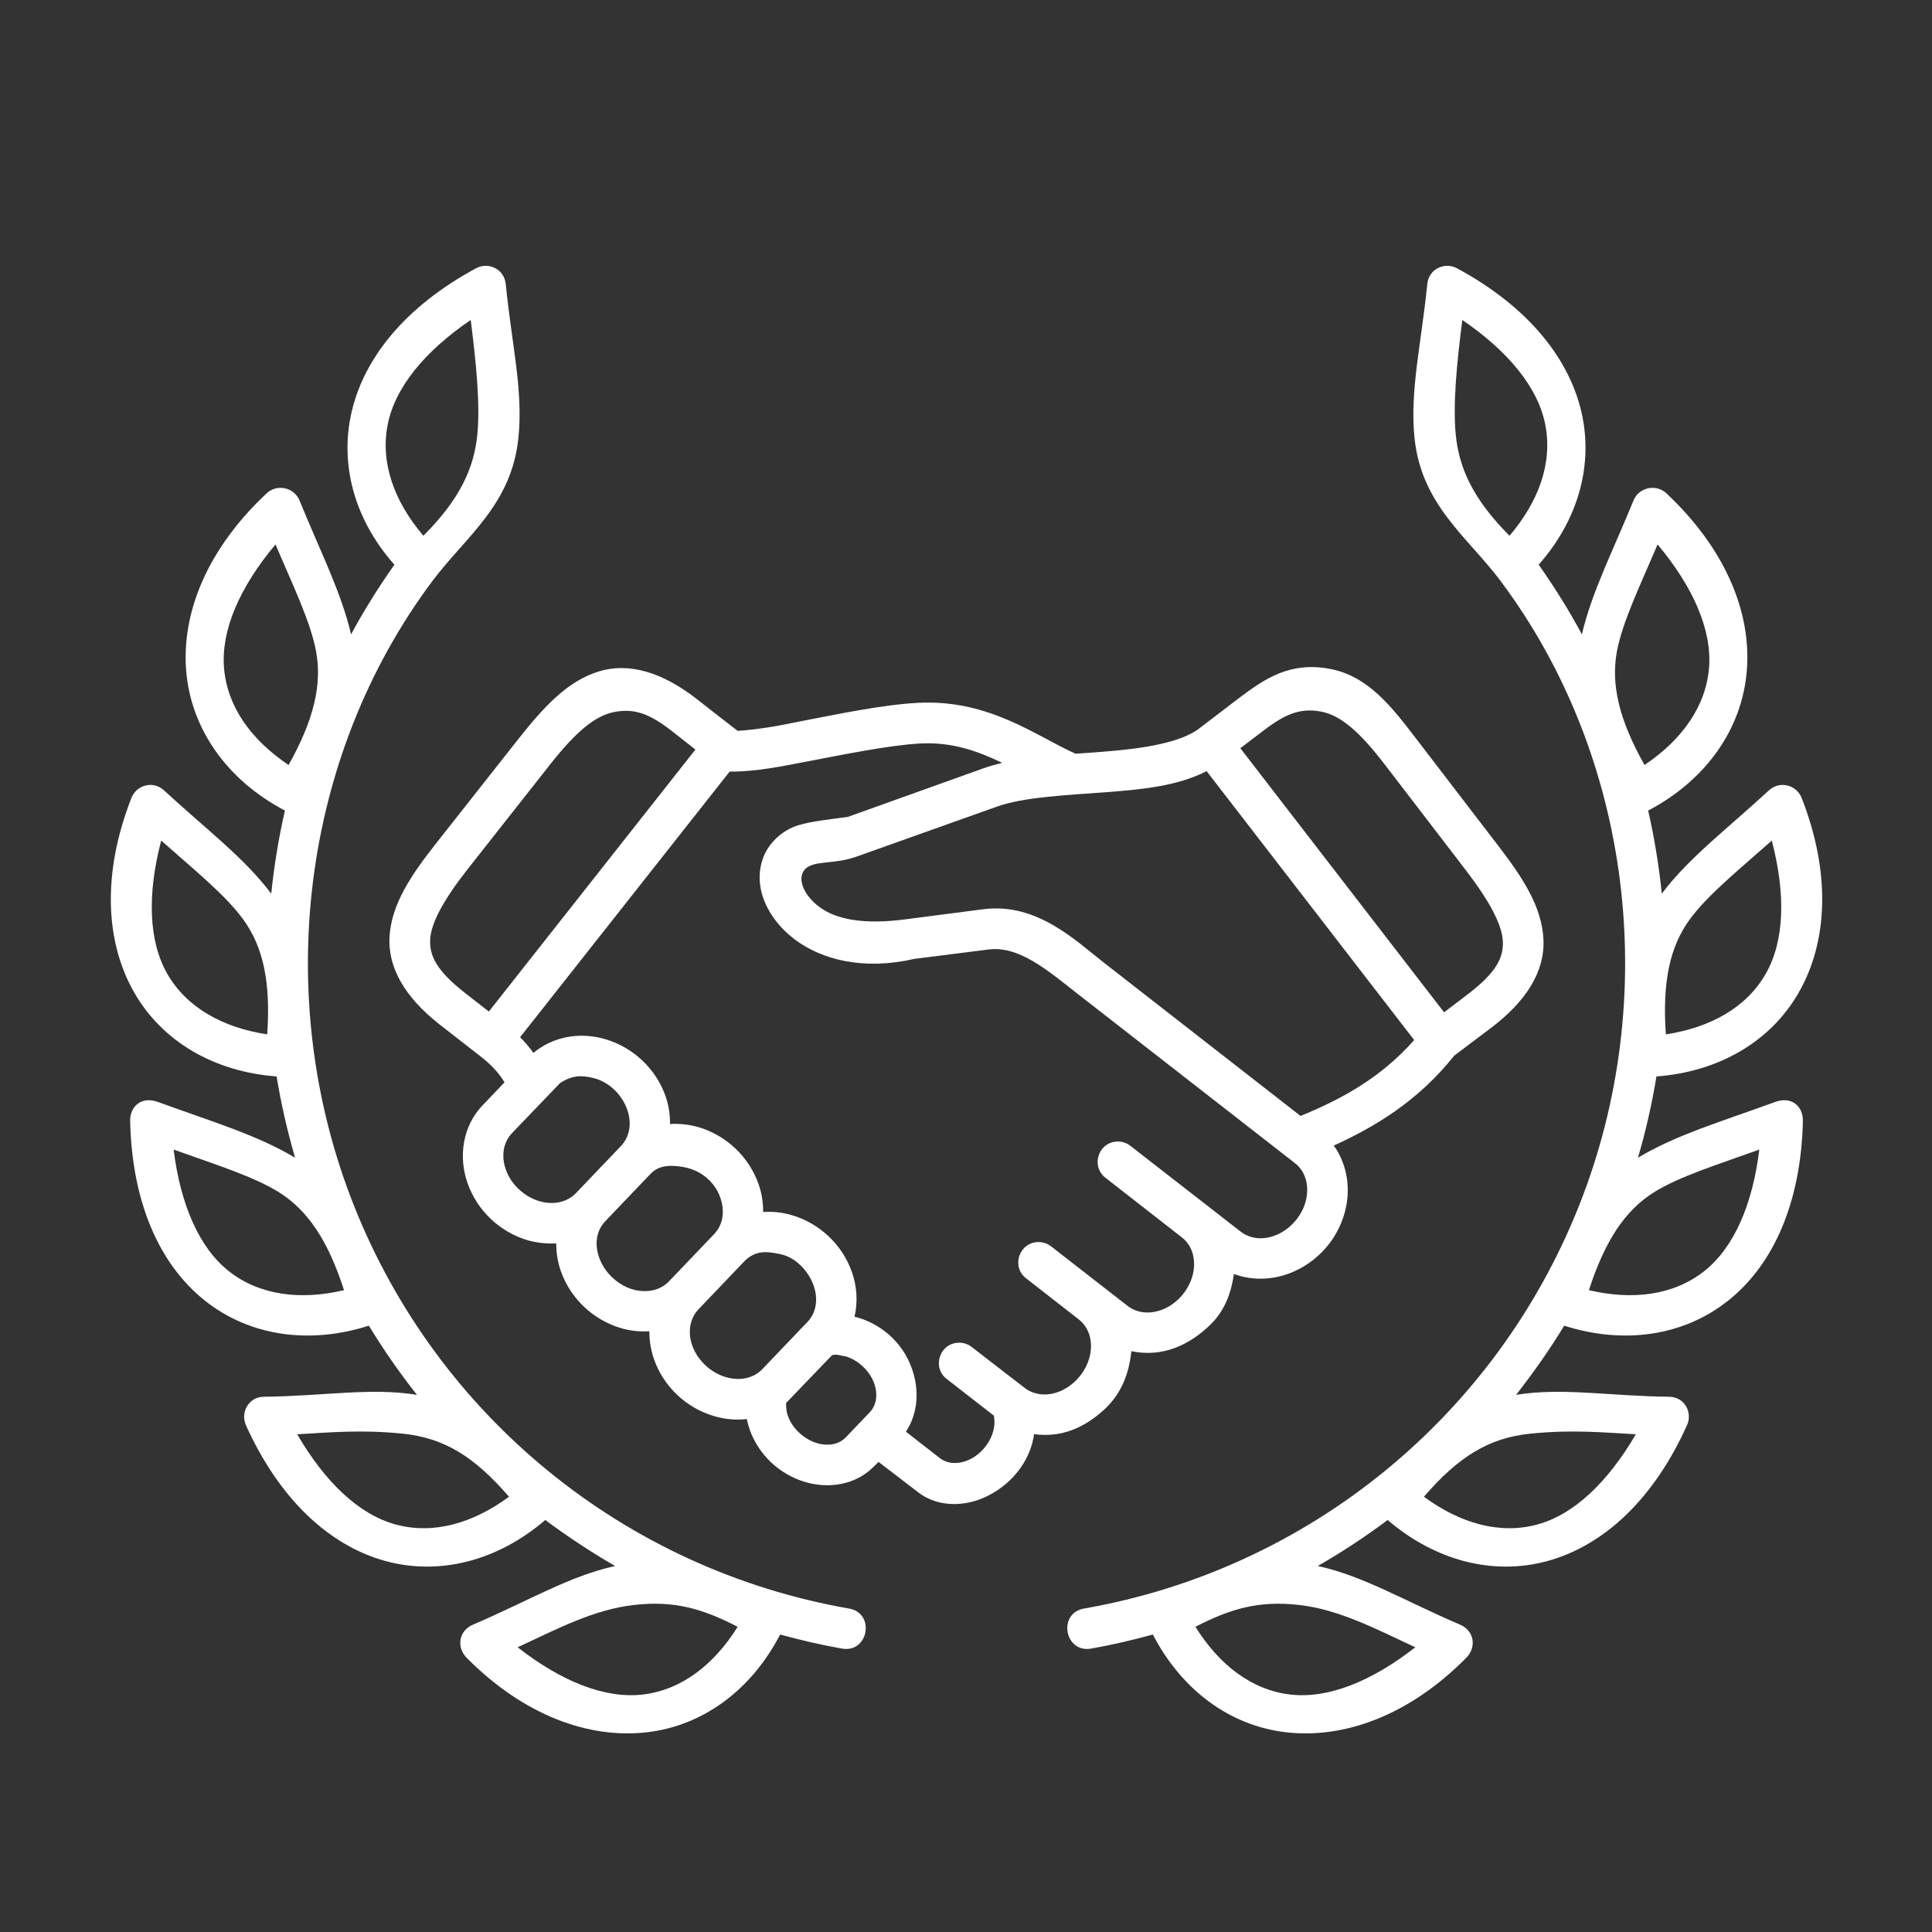 <svg xmlns="http://www.w3.org/2000/svg" xmlns:xlink="http://www.w3.org/1999/xlink" width="512" zoomAndPan="magnify" viewBox="0 0 384 384" height="512" preserveAspectRatio="xMidYMid meet" version="1.0"><rect x="0" y="0" width="384" height="384" fill="#333333" stroke="none"/><defs><clipPath id="6eac396801"><path d="M 201.512 152.531 L 206.012 152.531 L 206.012 157.031 L 201.512 157.031 Z M 201.512 152.531 " clip-rule="nonzero"/></clipPath><clipPath id="9a9a10c233"><path d="M 22 52.09 L 173 52.09 L 173 345 L 22 345 Z M 22 52.09 " clip-rule="nonzero"/></clipPath><clipPath id="fb0d012fbf"><path d="M 212 52.09 L 363 52.09 L 363 345 L 212 345 Z M 212 52.09 " clip-rule="nonzero"/></clipPath></defs><g clip-path="url(#6eac396801)"><path fill="#ffffff" d="M 206.258 154.902 C 206.258 155.219 206.195 155.52 206.078 155.812 C 205.957 156.102 205.785 156.359 205.562 156.582 C 205.34 156.805 205.082 156.977 204.793 157.098 C 204.5 157.215 204.199 157.277 203.883 157.277 C 203.57 157.277 203.266 157.215 202.977 157.098 C 202.684 156.977 202.43 156.805 202.207 156.582 C 201.984 156.359 201.812 156.102 201.691 155.812 C 201.57 155.52 201.512 155.219 201.512 154.902 C 201.512 154.59 201.57 154.285 201.691 153.996 C 201.812 153.703 201.984 153.449 202.207 153.227 C 202.43 153.004 202.684 152.832 202.977 152.711 C 203.266 152.59 203.57 152.531 203.883 152.531 C 204.199 152.531 204.5 152.59 204.793 152.711 C 205.082 152.832 205.34 153.004 205.562 153.227 C 205.785 153.449 205.957 153.703 206.078 153.996 C 206.195 154.285 206.258 154.59 206.258 154.902 Z M 206.258 154.902 " fill-opacity="1" fill-rule="nonzero"/></g><path fill="#ffffff" d="M 168.062 269.578 C 170.582 270.336 172.824 272.449 173.719 274.875 C 174.602 277.305 174.117 279.398 172.867 280.703 L 168.129 285.664 C 166.887 286.984 164.773 287.559 162.281 286.805 C 159.77 286.023 157.516 283.914 156.633 281.508 C 156.273 280.551 156.23 279.684 156.246 278.855 L 165.379 269.352 C 166.285 269.07 167.258 269.512 168.062 269.578 Z M 155.094 249.27 C 158.113 249.887 160.68 252.605 161.703 255.477 C 162.719 258.363 162.148 261.012 160.504 262.727 L 151.512 272.137 C 149.863 273.852 147.219 274.586 144.234 273.703 C 141.258 272.824 138.648 270.387 137.609 267.488 C 136.582 264.617 137.207 261.922 138.852 260.215 L 147.797 250.844 C 150.105 248.418 152.355 248.707 155.094 249.27 Z M 135.934 231.977 C 139.539 232.645 142.141 235.109 143.156 238.008 C 144.184 240.898 143.605 243.551 141.957 245.266 L 132.969 254.676 C 131.324 256.391 128.652 257.125 125.691 256.258 C 122.715 255.371 120.125 252.875 119.109 250.008 C 118.059 247.113 118.645 244.465 120.285 242.75 L 129.254 233.363 C 130.477 232.043 132.305 231.305 135.934 231.977 Z M 118.02 214.285 C 121.117 215.07 123.629 217.625 124.652 220.496 C 125.672 223.391 125.074 226.035 123.43 227.77 L 114.457 237.16 C 112.812 238.871 110.141 239.605 107.18 238.738 C 104.203 237.848 101.57 235.402 100.555 232.508 C 99.527 229.633 100.105 226.973 101.754 225.23 L 111.297 215.285 C 113.746 213.668 115.613 213.688 118.02 214.285 Z M 239.824 153.27 L 281.078 206.719 C 274.25 214.441 266.324 218.582 258.496 221.805 L 219.398 191.328 C 213.84 187.008 206.113 179.352 195.453 180.715 L 179.879 182.734 C 171.668 183.805 166.125 182.758 162.773 180.203 C 159.41 177.641 158.34 174.191 160.188 172.594 C 162.043 170.988 165.816 171.832 170.199 170.273 L 198.129 160.328 C 203.379 158.438 211.707 158.062 220.023 157.438 C 226.965 156.902 234.012 156.258 239.824 153.27 Z M 182.863 147.777 C 189.246 147.441 194.297 149.266 199.191 151.625 C 197.898 151.941 196.613 152.293 195.387 152.734 L 168.551 162.352 C 164.453 162.945 161.434 163.191 158.672 164.023 C 155.801 164.887 152.973 167.223 151.77 170.27 C 149.484 176.059 152.418 182.465 157.844 186.633 C 163.301 190.789 171.664 192.902 181.703 190.59 L 196.453 188.723 C 202.555 187.938 208.203 192.852 214.184 197.535 L 257.375 231.18 C 259.266 232.648 260.246 235.203 259.641 238.211 C 259.066 241.219 256.84 243.996 254.031 245.309 C 251.23 246.602 248.473 246.266 246.605 244.801 L 224.711 227.773 C 223.977 227.176 223.043 226.859 222.109 226.887 C 218.281 226.977 216.719 231.824 219.773 234.137 L 234.902 245.938 C 236.793 247.406 237.746 249.945 237.168 252.941 C 236.566 255.949 234.367 258.773 231.559 260.066 C 228.73 261.359 225.992 261.023 224.109 259.547 L 208.957 247.758 C 208.195 247.156 207.262 246.848 206.328 246.867 C 202.5 246.973 200.945 251.828 203.992 254.117 L 214.406 262.238 C 216.301 263.715 217.254 266.227 216.676 269.23 C 216.074 272.23 213.871 275.055 211.043 276.363 C 208.355 277.609 205.703 277.32 203.832 275.988 L 193.176 267.758 C 192.418 267.152 191.508 266.848 190.551 266.871 C 186.727 266.961 185.168 271.836 188.215 274.121 L 197.543 281.371 C 197.676 282.152 197.719 283.02 197.52 283.996 C 197.012 286.52 195.09 288.961 192.738 290.078 C 190.375 291.188 188.215 290.918 186.773 289.785 L 180.059 284.559 C 182.438 280.977 182.77 276.352 181.273 272.094 C 179.324 266.441 174.598 262.863 169.844 261.707 C 170.508 258.809 170.352 255.719 169.309 252.785 C 167.371 247.355 162.918 243.145 157.375 241.52 C 155.492 240.969 153.57 240.762 151.684 240.898 C 151.684 239.031 151.414 237.117 150.75 235.293 C 148.812 229.859 144.359 225.68 138.844 224.031 C 136.973 223.496 135.035 223.297 133.168 223.406 C 133.195 221.535 132.898 219.629 132.258 217.797 C 130.324 212.367 125.824 208.164 120.285 206.539 C 115.25 205.047 109.895 206.027 106.023 209.273 C 105.262 208.234 104.422 207.188 103.371 206.16 L 145.023 153.359 C 150.215 153.422 155.73 152.238 160.16 151.398 C 167.91 149.91 176.789 148.113 182.863 147.777 Z M 133.598 145.348 L 138.219 148.98 L 97.164 201.051 L 92.477 197.398 C 86.688 192.883 85.305 189.879 85.508 186.633 C 85.707 183.379 88.219 178.754 93.008 172.676 L 109.473 151.777 C 114.281 145.707 118.219 142.172 122.266 141.48 C 126.32 140.77 129.258 141.969 133.598 145.348 Z M 262.57 141.434 C 266.613 142.172 270.488 145.777 275.203 151.918 L 291.383 173.012 C 296.098 179.156 298.551 183.82 298.699 187.078 C 298.859 190.324 297.43 193.301 291.582 197.734 L 287.02 201.203 L 246.523 148.711 L 251.172 145.18 C 255.559 141.832 258.516 140.68 262.57 141.434 Z M 246.297 138.719 L 238.309 144.82 C 234.703 147.555 227.453 148.781 219.391 149.398 C 217.547 149.539 215.652 149.688 213.781 149.805 C 205.93 146.328 196.625 138.941 182.406 139.695 C 175.223 140.082 166.277 141.996 158.629 143.457 C 154.555 144.332 150.434 145.016 146.609 145.262 C 143.914 143.195 141.219 141.078 138.547 138.984 C 131.719 133.648 125.062 131.578 118.973 133.469 C 112.871 135.359 108.238 140.301 103.125 146.766 L 86.66 167.645 C 81.562 174.117 77.824 179.766 77.422 186.137 C 77.047 192.41 80.586 198.266 87.262 203.535 L 95.914 210.281 C 98.051 212.02 99.344 213.551 100.277 215.129 L 95.914 219.691 C 92.02 223.762 91.02 229.797 92.953 235.227 C 94.891 240.656 99.344 244.859 104.859 246.504 C 106.754 247.039 108.668 247.238 110.559 247.133 C 110.559 249.004 110.84 250.871 111.496 252.715 C 113.43 258.121 117.879 262.328 123.418 263.977 C 125.289 264.527 127.199 264.711 129.066 264.598 C 129.051 266.469 129.359 268.379 130.004 270.203 C 131.938 275.637 136.395 279.84 141.934 281.465 C 144.07 282.105 146.293 282.289 148.43 282.047 C 148.586 282.797 148.789 283.531 149.055 284.289 C 150.855 289.18 154.887 292.988 159.91 294.523 C 164.715 295.996 170.039 295.105 173.527 291.633 L 174.621 290.566 L 182.566 296.66 C 186.371 299.578 191.777 299.559 196.207 297.375 C 201.949 294.523 204.953 289.477 205.527 285.051 C 211.07 285.785 215.57 283.734 219.504 280.137 C 222.855 277.043 224.418 273.035 224.859 268.559 C 230.938 269.832 236.328 267.445 240.617 263.246 C 243.672 260.262 244.781 256.477 245.25 253.207 C 249.094 254.652 253.504 254.43 257.426 252.609 C 262.648 250.203 266.453 245.398 267.57 239.75 C 268.414 235.453 267.52 231.062 265.102 227.688 C 273.129 224.039 281.789 218.938 289.043 209.816 L 296.477 204.211 C 303.367 198.961 307.09 193.059 306.773 186.691 C 306.465 180.332 302.816 174.637 297.785 168.094 L 281.605 146.996 C 276.598 140.453 271.887 134.289 264.141 132.906 C 256.398 131.531 251.484 134.805 246.297 138.719 Z M 246.297 138.719 " fill-opacity="1" fill-rule="nonzero"/><g clip-path="url(#9a9a10c233)"><path fill="#ffffff" d="M 146.613 323.34 C 141.895 330.906 135.414 335.914 127.723 336.805 C 120.262 337.668 111.609 334.223 102.887 327.41 C 110.781 323.738 118.059 319.891 126 319 C 133.945 318.09 139.621 319.719 146.613 323.34 Z M 80.059 284.953 C 88.289 285.785 94.297 289.539 101.168 297.488 C 93.984 302.785 86.129 305.035 78.652 303.004 C 71.395 301.051 64.637 294.641 59.07 285.074 C 65.59 284.707 71.824 284.113 80.059 284.953 Z M 34.508 228.484 C 42.719 231.445 50.57 233.852 55.645 237.098 C 61.117 240.613 65.172 246.445 68.375 256.43 C 59.699 258.48 51.566 257.453 45.496 252.668 C 39.605 248.02 35.883 239.477 34.508 228.484 Z M 32.039 167.07 C 38.555 172.855 44.961 177.992 48.461 182.91 C 52.242 188.184 53.844 195.109 53.109 205.59 C 44.285 204.246 37.141 200.289 33.266 193.59 C 29.527 187.07 29.234 177.77 32.039 167.07 Z M 54.758 108.211 C 58.164 116.242 61.77 123.629 62.84 129.57 C 63.992 135.957 62.48 142.906 57.363 152.047 C 49.93 147.082 45.152 140.453 44.523 132.734 C 43.922 125.258 47.633 116.711 54.758 108.211 Z M 93.559 63.598 C 94.652 72.23 95.453 80.316 94.879 86.316 C 94.258 92.797 91.586 99.066 84.148 106.48 C 78.363 99.695 75.562 92.016 77.055 84.402 C 78.5 77.035 84.398 69.832 93.559 63.598 Z M 94.629 53.316 C 80.438 60.969 71.891 71.52 69.66 82.953 C 67.641 93.215 70.844 103.742 78.391 112.238 C 75.227 116.711 72.355 121.316 69.777 126.082 C 67.816 117.691 63.742 109.785 59.539 99.488 C 58.445 96.84 55.039 96.133 53 98.047 C 41.223 109.078 36.066 121.738 37.004 133.336 C 37.957 144.906 45.145 155.078 56.629 161.105 C 55.379 166.555 54.492 172.055 53.91 177.617 C 48.5 170.453 41.16 164.98 32.637 157.125 C 30.41 155.055 27.121 156.051 26.121 158.594 C 20.246 173.605 20.914 187.273 26.723 197.352 C 32.309 207.059 42.629 213.039 54.977 213.949 C 55.871 219.383 57.098 224.766 58.648 230.102 C 50.969 225.527 42.223 222.98 31.395 219.023 C 28.004 217.797 25.801 220.004 25.871 222.832 C 26.227 238.941 31.676 251.383 40.824 258.586 C 49.637 265.555 61.477 267.27 73.312 263.488 C 76.227 268.273 79.406 272.848 82.875 277.238 C 73.711 275.742 64.438 277.484 52.484 277.613 C 49.352 277.637 47.766 280.777 48.879 283.262 C 55.508 297.973 65.453 307.227 76.668 310.281 C 87.48 313.215 99.012 310.164 108.375 302.113 C 112.832 305.43 117.457 308.477 122.262 311.254 C 113.141 313.258 105.066 318.176 94.008 322.914 C 91.156 324.141 90.688 327.391 92.758 329.508 C 104.105 340.961 117.039 345.641 128.59 344.301 C 139.734 343.016 149.348 335.895 155.062 324.875 C 159.07 325.969 163.117 326.922 167.242 327.652 C 172.648 328.719 174.094 320.508 168.617 319.688 C 124.184 311.879 86.996 281.574 70.352 239.625 C 53.93 198.262 59.898 150.324 85.945 115.48 C 92.555 106.656 101.66 100.398 103.035 87.043 C 104.02 77.695 101.723 68.512 100.523 56.473 C 100.219 53.41 97.016 52.027 94.629 53.316 Z M 94.629 53.316 " fill-opacity="1" fill-rule="nonzero"/></g><g clip-path="url(#fb0d012fbf)"><path fill="#ffffff" d="M 237.602 323.34 C 242.316 330.906 248.789 335.914 256.469 336.805 C 263.945 337.668 272.578 334.223 281.301 327.41 C 273.398 323.738 266.148 319.891 258.207 319 C 250.262 318.09 244.586 319.719 237.602 323.34 Z M 304.156 284.953 C 295.891 285.785 289.887 289.539 283.012 297.488 C 290.223 302.785 298.078 305.035 305.555 303.004 C 312.781 301.051 319.547 294.641 325.133 285.074 C 318.617 284.707 312.383 284.113 304.156 284.953 Z M 349.68 228.484 C 341.488 231.445 333.633 233.852 328.539 237.098 C 323.066 240.613 319.039 246.445 315.809 256.43 C 324.512 258.48 332.609 257.453 338.707 252.668 C 344.609 248.02 348.324 239.477 349.68 228.484 Z M 352.156 167.07 C 345.656 172.855 339.246 177.992 335.73 182.91 C 331.941 188.184 330.367 195.109 331.102 205.59 C 339.914 204.246 347.078 200.289 350.93 193.59 C 354.688 187.07 354.957 177.77 352.156 167.07 Z M 329.457 108.211 C 326.051 116.242 322.445 123.629 321.355 129.57 C 320.199 135.957 321.715 142.906 326.855 152.047 C 334.262 147.082 339.047 140.453 339.688 132.734 C 340.285 125.258 336.574 116.711 329.457 108.211 Z M 290.645 63.598 C 289.551 72.23 288.754 80.316 289.336 86.316 C 289.953 92.797 292.605 99.066 300.031 106.48 C 305.82 99.695 308.629 92.016 307.133 84.402 C 305.707 77.035 299.793 69.832 290.645 63.598 Z M 289.578 53.316 C 303.77 60.969 312.297 71.52 314.547 82.953 C 316.551 93.215 313.344 103.742 305.824 112.238 C 308.98 116.711 311.852 121.316 314.414 126.082 C 316.375 117.691 320.461 109.785 324.668 99.488 C 325.734 96.84 329.164 96.133 331.207 98.047 C 342.957 109.078 348.148 121.738 347.188 133.336 C 346.25 144.906 339.07 155.078 327.586 161.105 C 328.828 166.555 329.723 172.055 330.297 177.617 C 335.707 170.453 343.023 164.98 351.551 157.125 C 353.797 155.055 357.094 156.051 358.094 158.594 C 363.969 173.605 363.277 187.273 357.469 197.352 C 351.887 207.059 341.582 213.039 329.234 213.949 C 328.34 219.383 327.125 224.766 325.562 230.102 C 333.215 225.527 341.988 222.98 352.824 219.023 C 356.203 217.797 358.41 220.004 358.34 222.832 C 357.965 238.941 352.535 251.383 343.387 258.586 C 334.574 265.555 322.734 267.27 310.902 263.488 C 307.98 268.273 304.773 272.848 301.332 277.238 C 310.5 275.742 319.758 277.484 331.73 277.613 C 334.863 277.637 336.445 280.777 335.309 283.262 C 328.699 297.973 318.754 307.227 307.512 310.281 C 296.727 313.215 285.199 310.164 275.805 302.113 C 271.383 305.43 266.75 308.477 261.918 311.254 C 271.066 313.258 279.125 318.176 290.207 322.914 C 293.051 324.141 293.516 327.391 291.422 329.508 C 280.102 340.961 267.176 345.641 255.602 344.301 C 244.453 343.016 234.84 335.895 229.141 324.875 C 225.133 325.969 221.09 326.922 216.973 327.652 C 211.566 328.719 210.117 320.508 215.59 319.688 C 260.031 311.879 297.211 281.574 313.852 239.625 C 330.277 198.262 324.316 150.324 298.258 115.48 C 291.648 106.656 282.527 100.398 281.145 87.043 C 280.191 77.695 282.465 68.512 283.684 56.473 C 283.973 53.41 287.176 52.027 289.578 53.316 Z M 289.578 53.316 " fill-opacity="1" fill-rule="nonzero"/></g></svg>